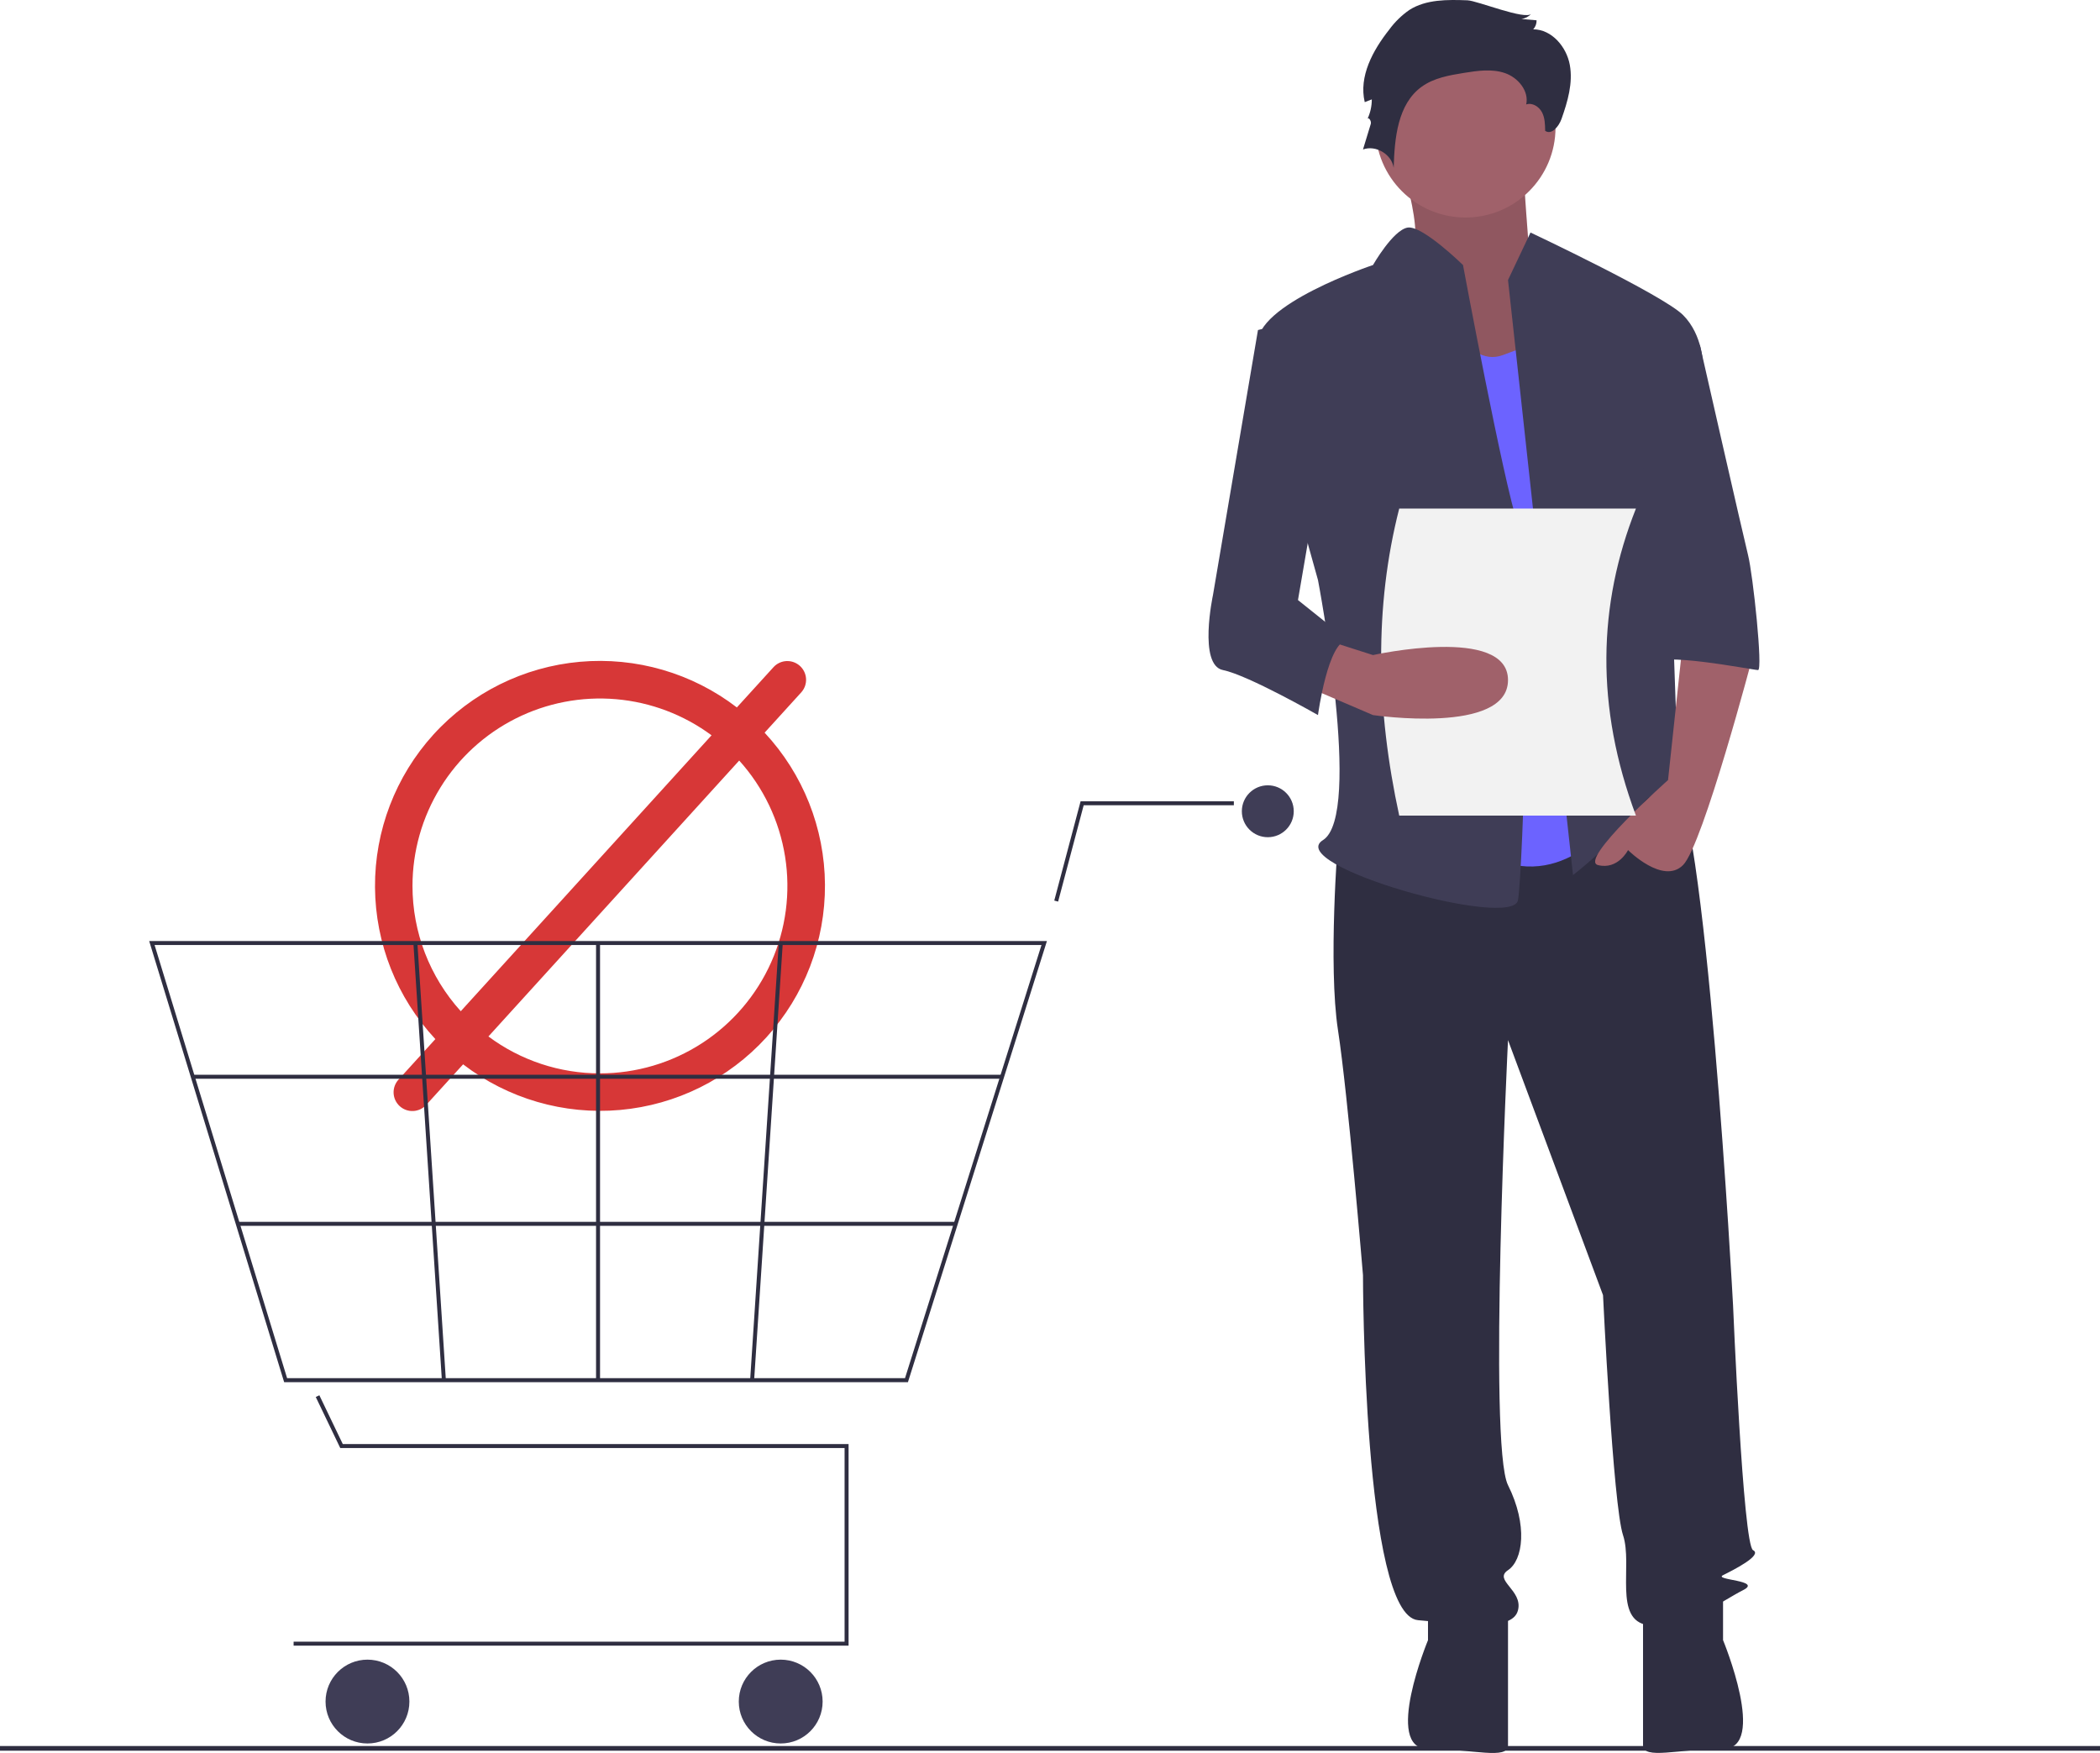 <svg width="896" height="748" viewBox="0 0 896 748" fill="none" xmlns="http://www.w3.org/2000/svg">
<g clip-path="url(#clip0_1_2)">
<path d="M326.234 312.623L341.914 295.373C343.311 293.798 344.031 291.736 343.917 289.634C343.804 287.532 342.867 285.56 341.309 284.144C339.752 282.728 337.698 281.983 335.595 282.071C333.492 282.159 331.508 283.072 330.074 284.613L314.394 301.853C295.302 287.19 271.396 280.24 247.418 282.38C223.441 284.521 201.144 295.596 184.951 313.409C168.759 331.221 159.853 354.47 160.002 378.542C160.15 402.615 169.342 425.752 185.754 443.363L170.074 460.613C169.352 461.388 168.792 462.298 168.425 463.291C168.058 464.284 167.892 465.34 167.936 466.398C167.98 467.456 168.234 468.494 168.682 469.453C169.131 470.412 169.765 471.273 170.549 471.985C171.332 472.697 172.249 473.246 173.246 473.601C174.244 473.956 175.302 474.109 176.359 474.053C177.416 473.996 178.451 473.73 179.405 473.27C180.358 472.81 181.211 472.165 181.914 471.373L197.594 454.133C216.685 468.796 240.591 475.747 264.569 473.606C288.546 471.466 310.843 460.39 327.036 442.578C343.228 424.765 352.134 401.516 351.985 377.444C351.837 353.372 342.645 330.235 326.234 312.623ZM175.994 377.993C176.002 363.183 180.123 348.665 187.895 336.058C195.667 323.451 206.787 313.249 220.015 306.588C233.243 299.927 248.061 297.069 262.817 298.333C277.574 299.596 291.69 304.931 303.594 313.743L196.594 431.473C183.328 416.821 175.985 397.759 175.994 377.993ZM255.994 457.993C238.844 458.011 222.148 452.487 208.394 442.243L315.394 324.513C325.746 335.997 332.546 350.237 334.97 365.507C337.394 380.777 335.339 396.423 329.053 410.548C322.767 424.674 312.519 436.674 299.552 445.095C286.585 453.516 271.455 457.996 255.994 457.993Z" fill="#D73737"/>
<path d="M362.06 702.184H125.274V700.481H360.356V617.861H145.18L134.727 596.084L136.263 595.347L146.252 616.157H362.06V702.184Z" fill="#2F2E41"/>
<path d="M156.789 743.92C166.667 743.92 174.675 735.912 174.675 726.033C174.675 716.154 166.667 708.146 156.789 708.146C146.91 708.146 138.902 716.154 138.902 726.033C138.902 735.912 146.91 743.92 156.789 743.92Z" fill="#3F3D56"/>
<path d="M333.101 743.92C342.979 743.92 350.987 735.912 350.987 726.033C350.987 716.154 342.979 708.146 333.101 708.146C323.222 708.146 315.214 716.154 315.214 726.033C315.214 735.912 323.222 743.92 333.101 743.92Z" fill="#3F3D56"/>
<path d="M540.927 357.226C547.043 357.226 552 352.268 552 346.153C552 340.038 547.043 335.08 540.927 335.08C534.812 335.08 529.854 340.038 529.854 346.153C529.854 352.268 534.812 357.226 540.927 357.226Z" fill="#3F3D56"/>
<path d="M387.385 589.753H121.237L63.648 401.517H446.693L446.344 402.624L387.385 589.753ZM122.497 588.05H386.136L444.37 403.22H65.951L122.497 588.05Z" fill="#2F2E41"/>
<path d="M451.465 384.7L449.818 384.263L461.059 341.894H526.448V343.598H462.37L451.465 384.7Z" fill="#2F2E41"/>
<path d="M427.552 458.584H82.258V460.287H427.552V458.584Z" fill="#2F2E41"/>
<path d="M407.777 521.344H101.459V523.047H407.777V521.344Z" fill="#2F2E41"/>
<path d="M256.017 402.368H254.314V588.901H256.017V402.368Z" fill="#2F2E41"/>
<path d="M332.286 402.315L320.057 588.843L321.758 588.955L333.986 402.426L332.286 402.315Z" fill="#2F2E41"/>
<path d="M178.081 402.313L176.38 402.424L188.538 588.957L190.238 588.846L178.081 402.313Z" fill="#2F2E41"/>
<path d="M896 745H0V747H896V745Z" fill="#2F2E41"/>
<path d="M595.411 61.876C595.411 61.876 610.029 103.482 601.033 109.883C592.037 116.284 631.394 168.559 631.394 168.559L678.623 155.757L652.76 112.017C652.76 112.017 649.386 68.277 649.386 61.876C649.386 55.475 595.411 61.876 595.411 61.876Z" fill="#A0616A"/>
<path opacity="0.1" d="M595.411 61.876C595.411 61.876 610.029 103.482 601.033 109.883C592.037 116.284 631.394 168.559 631.394 168.559L678.623 155.757L652.76 112.017C652.76 112.017 649.386 68.277 649.386 61.876C649.386 55.475 595.411 61.876 595.411 61.876Z" fill="black"/>
<path d="M570.874 358.454C570.874 358.454 566.606 411.795 570.874 439.533C575.141 467.27 581.542 544.082 581.542 544.082C581.542 544.082 581.542 689.171 605.012 691.304C628.482 693.438 645.552 695.572 647.685 687.037C649.819 678.502 637.017 674.235 643.418 669.968C649.819 665.7 651.953 650.765 643.418 633.696C634.883 616.626 643.418 443.8 643.418 443.8L683.957 552.617C683.957 552.617 688.225 642.23 692.492 655.032C696.759 667.834 688.225 691.304 703.16 693.438C718.096 695.572 735.165 682.77 743.7 678.502C752.234 674.235 730.898 674.235 735.165 672.101C739.432 669.968 752.234 663.567 747.967 661.433C743.7 659.299 739.432 556.884 739.432 556.884C739.432 556.884 727.697 338.184 712.762 329.65C697.826 321.115 688.225 335.815 688.225 335.815L570.874 358.454Z" fill="#2F2E41"/>
<path d="M609.279 682.77V699.839C609.279 699.839 590.077 746.238 609.279 746.238C628.482 746.238 643.418 751.047 643.418 744.646V687.037L609.279 682.77Z" fill="#2F2E41"/>
<path d="M735.165 682.739V699.809C735.165 699.809 754.368 746.208 735.165 746.208C715.962 746.208 701.027 751.016 701.027 744.615V687.007L735.165 682.739Z" fill="#2F2E41"/>
<path d="M625.282 92.814C646.493 92.814 663.688 75.619 663.688 54.408C663.688 33.197 646.493 16.002 625.282 16.002C604.071 16.002 586.876 33.197 586.876 54.408C586.876 75.619 604.071 92.814 625.282 92.814Z" fill="#A0616A"/>
<path d="M613.547 125.886C613.547 125.886 624.215 157.89 641.284 151.49L658.354 145.089L688.225 349.919C688.225 349.919 664.754 384.058 630.616 362.721C596.477 341.385 613.547 125.886 613.547 125.886Z" fill="#6C63FF"/>
<path d="M643.418 119.485L653.019 99.215C653.019 99.215 709.561 125.886 718.096 134.42C726.631 142.955 726.63 155.757 726.63 155.757L711.695 209.098C711.695 209.098 715.962 326.449 715.962 330.717C715.962 334.984 730.898 358.454 720.23 349.919C709.561 341.385 707.428 332.85 698.893 345.652C690.358 358.454 671.156 373.39 671.156 373.39L643.418 119.485Z" fill="#3F3D56"/>
<path d="M718.096 273.108L711.695 332.85C711.695 332.85 673.289 366.989 681.824 369.122C690.358 371.256 694.626 362.721 694.626 362.721C694.626 362.721 709.561 377.657 718.096 369.122C726.63 360.588 747.967 279.509 747.967 279.509L718.096 273.108Z" fill="#A0616A"/>
<path d="M626.1 0.13C617.586 -0.174 608.474 -0.325 601.296 4.263C597.993 6.566 595.096 9.402 592.724 12.655C585.732 21.493 579.691 32.614 582.288 43.58L585.304 42.404C585.304 45.331 584.654 48.221 583.399 50.866C583.824 49.631 585.246 51.628 584.866 52.877L581.543 63.778C587.005 61.775 593.8 65.83 594.631 71.587C595.011 58.926 596.324 44.408 606.595 36.994C611.775 33.255 618.33 32.114 624.637 31.101C630.455 30.166 636.555 29.274 642.128 31.189C647.7 33.105 652.446 38.804 651.183 44.56C653.752 43.675 656.626 45.466 657.896 47.869C659.166 50.272 659.233 53.106 659.271 55.824C662.01 57.76 665.127 53.916 666.244 50.753C668.864 43.328 671.193 35.425 669.782 27.68C668.37 19.934 662.058 12.532 654.185 12.506C655.141 11.456 655.651 10.076 655.607 8.657L649.118 8.109C650.765 7.876 652.28 7.077 653.403 5.849C650.798 8.716 630.313 0.28 626.1 0.13Z" fill="#2F2E41"/>
<path d="M624.215 113.084C624.215 113.084 606.846 96.063 600.595 97.106C594.344 98.148 585.809 113.084 585.809 113.084C585.809 113.084 534.602 130.153 536.735 147.222C538.869 164.291 562.339 247.504 562.339 247.504C562.339 247.504 581.542 347.786 564.473 358.454C547.403 369.122 645.552 396.86 647.685 384.058C649.819 371.256 654.086 243.237 647.685 224.034C641.284 204.831 624.215 113.084 624.215 113.084Z" fill="#3F3D56"/>
<path d="M698.893 147.222H725.276C725.276 147.222 743.7 228.301 745.833 236.836C747.967 245.37 752.234 285.91 750.101 285.91C747.967 285.91 705.294 277.375 705.294 283.776L698.893 147.222Z" fill="#3F3D56"/>
<path d="M698 348H597C587.144 302.66 586.32 258.853 597 217H698C681.701 258.101 680.682 301.607 698 348Z" fill="#F2F2F2"/>
<path d="M555.938 292.311L585.809 305.113C585.809 305.113 643.418 313.647 643.418 290.177C643.418 266.707 585.809 279.509 585.809 279.509L566.605 273.369L555.938 292.311Z" fill="#A0616A"/>
<path d="M562.339 134.42L536.735 140.821L517.532 253.905C517.532 253.905 511.131 283.776 521.8 285.91C532.468 288.043 562.339 305.113 562.339 305.113C562.339 305.113 566.606 273.108 575.141 273.108L553.804 256.039L566.606 181.361L562.339 134.42Z" fill="#3F3D56"/>
</g>
<defs>
<clipPath id="clip0_1_2">
<rect width="896" height="747.971" fill="white"/>
</clipPath>
</defs>
</svg>
